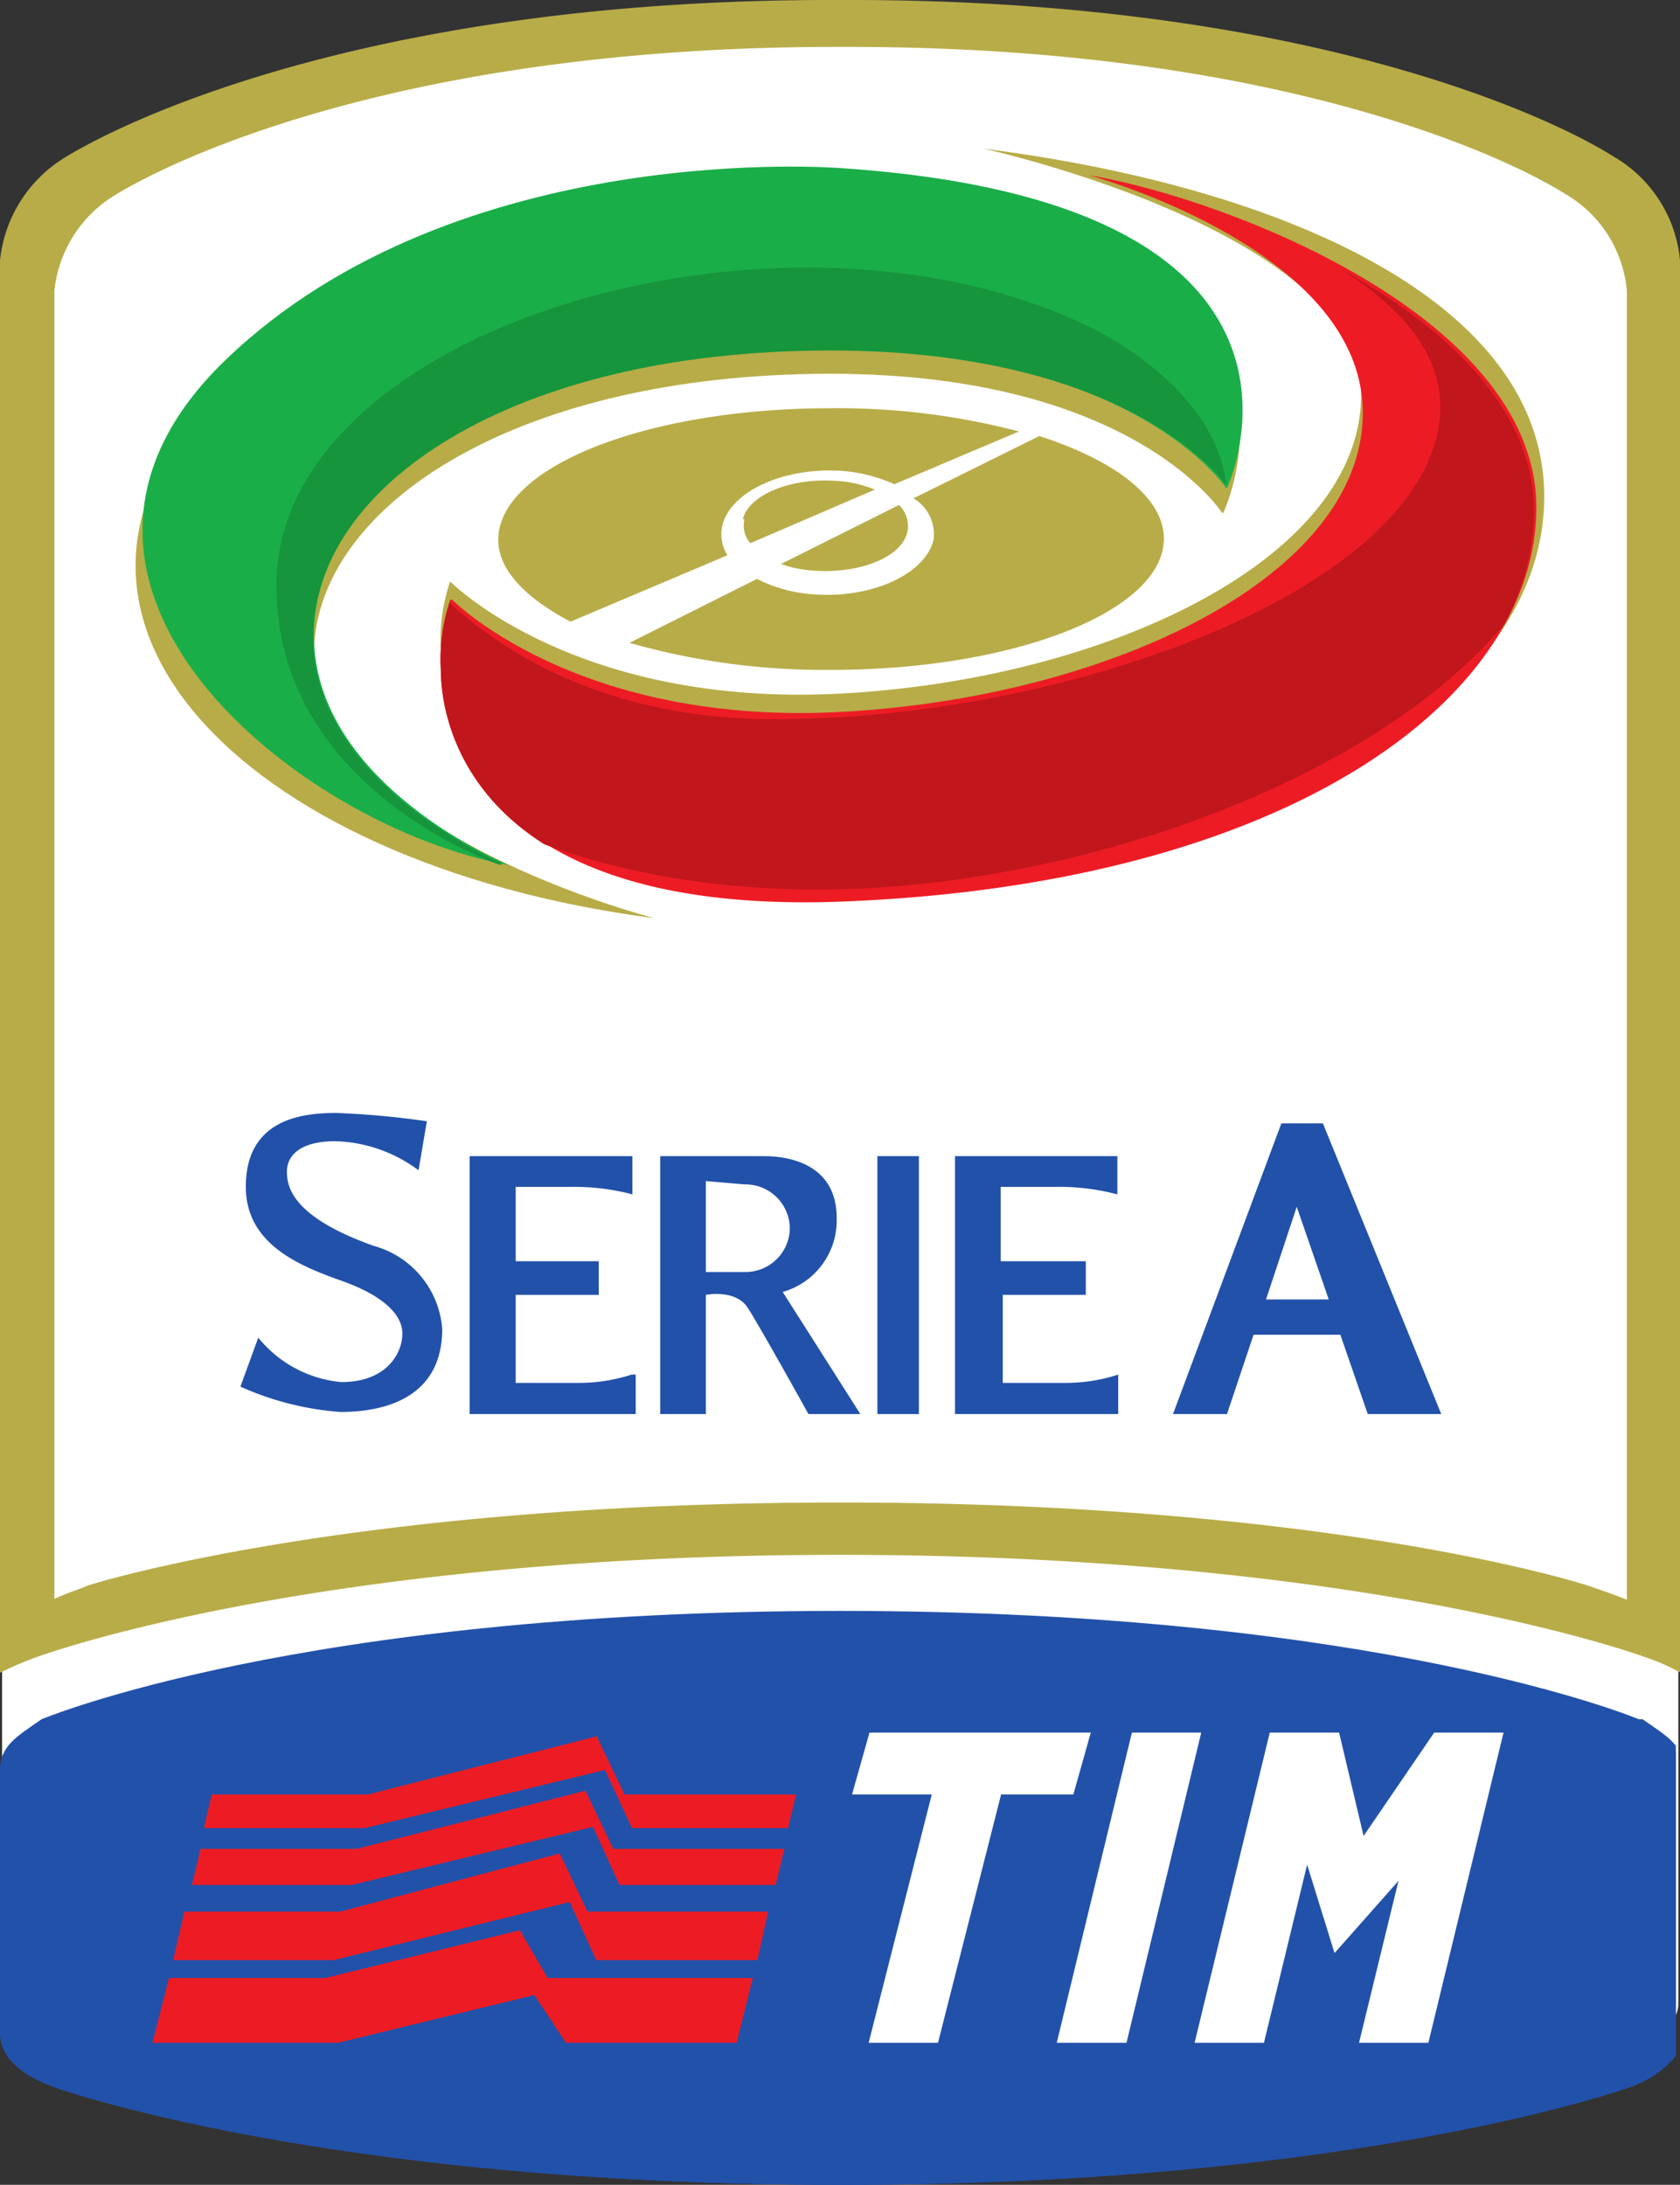 <svg xmlns="http://www.w3.org/2000/svg" xmlns:xlink="http://www.w3.org/1999/xlink" viewBox="0 0 40.46 52.61"><rect x="0" y="0" width="40.46" height="52.61" fill="#333333" stroke="none"/><defs><style>.cls-1{fill:none;}.cls-2{clip-path:url(#clip-path);}.cls-3,.cls-6{fill:#fff;}.cls-15,.cls-4{fill:#2251aa;}.cls-10,.cls-12,.cls-14,.cls-4,.cls-6,.cls-7,.cls-9{fill-rule:evenodd;}.cls-5{clip-path:url(#clip-path-5);}.cls-7{fill:#ed1c24;}.cls-8,.cls-9{fill:#b8ac48;}.cls-10{fill:#1aae48;}.cls-11{clip-path:url(#clip-path-15);}.cls-12{fill:#16953c;}.cls-13{clip-path:url(#clip-path-16);}.cls-14{fill:#c0161c;}</style><clipPath id="clip-path" transform="translate(0)"><rect class="cls-1" width="40.36" height="52.64"/></clipPath><clipPath id="clip-path-5" transform="translate(0)"><path class="cls-1" d="M20.23,52.64c-12.47,0-18.95-2.36-18.95-2.36C.46,50,0,49.55,0,49V42.65c0-.58.41-.81,1-1.21H1s6.19-2.62,19.24-2.62,19.23,2.62,19.23,2.62c.59.4,1,.63,1,1.21V49c0,.58-.65,1.08-1.28,1.31C39.18,50.28,32.7,52.64,20.23,52.64Z"/></clipPath><clipPath id="clip-path-15" transform="translate(0)"><path class="cls-1" d="M12.25,20.87h0C7.2,20-.16,14.07,5.44,8.69,9.8,4.5,16.36,4,19.05,4c.77,0,1.22,0,1.22,0,12.51.86,9.28,7.7,9.28,7.7h0S27.33,8.44,20,8.44c-7.72,0-12.46,3.29-12.46,6.9S12.25,20.87,12.25,20.87Z"/></clipPath><clipPath id="clip-path-16" transform="translate(0)"><path class="cls-1" d="M19.37,21.76c-8.39,0-8.75-4.79-8.75-5.56a4.43,4.43,0,0,1,.22-1.72s2.69,2.74,8.42,2.74l1,0c6.43-.35,12.5-3.25,12.5-7.19h0c0-3.95-6.58-5.73-6.58-5.73,3.32.54,10.76,3.4,10.76,8s-5.89,9.06-16.68,9.48Z"/></clipPath></defs><title>SerieA</title><g id="Layer_2" data-name="Layer 2"><g id="Layer_1-2" data-name="Layer 1"><path class="cls-3" d="M.05,6.88A3.26,3.26,0,0,1,1.64,4.41C3.38,3.39,9.34.57,20,.57h.48c10.65,0,16.64,2.78,18.35,3.84a3.15,3.15,0,0,1,1.59,2.47V48.25c0,.56-.77,1-1.28,1.26,0,0-6.46,2.44-18.91,2.44s-18.9-2.44-18.9-2.44c-.58-.18-1.28-.7-1.28-1.26V6.88" transform="translate(0)"/><g class="cls-2"><path class="cls-4" d="M39.47,41.4s-6.19-2.61-19.24-2.61S1,41.4,1,41.4c-.59.41-1,.64-1,1.22v6.32c0,.58.46,1,1.28,1.31,0,0,6.48,2.36,19,2.36s19-2.36,19-2.36c.63-.23,1.28-.73,1.28-1.31V42.62c0-.58-.41-.81-1-1.22" transform="translate(0)"/></g><g class="cls-2"><g class="cls-5"><path class="cls-4" d="M39.47,41.4s-6.19-2.61-19.24-2.61S1,41.4,1,41.4c-.59.41-1,.64-1,1.22v6.32c0,.58.46,1,1.28,1.31,0,0,6.48,2.36,19,2.36s19-2.36,19-2.36c.63-.23,1.28-.73,1.28-1.31V42.62c0-.58-.41-.81-1-1.22" transform="translate(0)"/></g></g><g class="cls-2"><polyline class="cls-6" points="27.26 41.72 25.45 49.19 27.13 49.19 28.93 41.72"/></g><polyline class="cls-6" points="26.27 41.72 20.94 41.72 20.52 43.21 22.44 43.21 20.92 49.19 22.59 49.19 24.11 43.21 25.85 43.21"/><g class="cls-2"><polyline class="cls-6" points="34.54 41.72 32.84 44.21 32.25 41.72 30.58 41.72 28.77 49.19 30.44 49.19 31.48 44.9 32.14 47.03 33.68 45.29 32.73 49.19 34.4 49.19 36.21 41.72"/></g><g class="cls-2"><polyline class="cls-7" points="15.04 43.21 14.37 41.81 8.86 43.21 5.1 43.21 4.91 44.02 8.78 44.02 14.57 42.62 15.22 44.02 18.98 44.02 19.17 43.21"/></g><g class="cls-2"><polyline class="cls-7" points="14.1 43.12 8.59 44.52 4.83 44.52 4.62 45.39 8.47 45.39 14.28 43.99 14.92 45.39 18.68 45.39 18.89 44.52 14.77 44.52"/></g><g class="cls-2"><polyline class="cls-7" points="13.48 44.63 8.2 46.03 4.44 46.03 4.17 47.2 8.03 47.2 13.72 45.8 14.36 47.2 18.24 47.2 18.5 46.03 14.15 46.03"/></g><g class="cls-2"><polyline class="cls-7" points="12.52 46.48 7.83 47.63 4.07 47.63 3.67 49.19 8.14 49.19 12.87 48.04 13.63 49.19 17.74 49.19 18.13 47.63 13.19 47.63"/></g><path class="cls-8" d="M1.31,7v31.5c.42-.19.56-.21.8-.32,0,0,6.2-2,18.13-2s18,2,18,2c.26.09.56.19.94.34V7a3,3,0,0,0-1.5-2.34c-1.6-1-7.21-3.53-17.2-3.53H20C10,1.15,4.42,3.7,2.8,4.68A3.06,3.06,0,0,0,1.31,7M0,6.27A3.3,3.3,0,0,1,1.6,3.77C3.34,2.72,9.32,0,20,0h.49C31.15,0,37.15,2.69,38.86,3.77a3.23,3.23,0,0,1,1.6,2.5v34a5.05,5.05,0,0,0-.85-.37S33,37.44,20.23,37.44.86,39.91.86,39.91a8,8,0,0,0-.86.37Z" transform="translate(0)"/><g class="cls-2"><path class="cls-9" d="M10.84,14a4.43,4.43,0,0,0-.22,1.72c0,.8.39,5.89,9.65,5.54,10.8-.42,16.92-4.61,16.92-9.3S30.92,4.5,23.69,3.58c0,0,9.09,2,9.09,5.93S26.7,16.35,20.27,16.7,10.84,14,10.84,14" transform="translate(0)"/></g><g class="cls-2"><path class="cls-9" d="M29.46,12.35s3.32-6.86-9.18-7.72c0,0-9.24-.76-14.84,4.62S5.69,20.8,15.76,22.11c0,0-8.07-2.07-8.2-6.22C7.45,12.29,12.3,9,20,9c7.32,0,9.44,3.36,9.44,3.36" transform="translate(0)"/></g><g class="cls-2"><path class="cls-10" d="M29.55,11.75s3.23-6.85-9.27-7.7c0,0-9.24-.77-14.84,4.61s1.77,11.26,6.81,12.17c0,0-4.69-1.93-4.69-5.53S12.3,8.41,20,8.41c7.32,0,9.53,3.34,9.53,3.34" transform="translate(0)"/></g><g class="cls-11"><path class="cls-12" d="M12.05,20.83S6.57,19,6.66,14c.1-6.13,12.11-9.67,19.47-6.18,0,0,3.23,1.42,3.42,4,.24,3-.34,3-.34,3l-17.16,6" transform="translate(0)"/></g><path class="cls-8" d="M18.81,13.58l2.84-1.42a.7.7,0,0,1,.2.66c-.14.6-1.15,1-2.25.92a2.77,2.77,0,0,1-.79-.16m-.92-1.08c.15-.59,1.16-1,2.25-.92a2.83,2.83,0,0,1,.93.21l-3,1.29a.65.65,0,0,1-.14-.58m7.1-2c1.8.58,3,1.47,3,2.47,0,1.74-3.59,3.16-8,3.16a17.14,17.14,0,0,1-4.87-.65l3.07-1.54a3.52,3.52,0,0,0,1.35.37c1.39.11,2.69-.47,2.9-1.3A1,1,0,0,0,22,12ZM12,13c0-1.76,3.58-3.17,8-3.17a17.19,17.19,0,0,1,4.54.56l-3,1.27a3.75,3.75,0,0,0-1.25-.32c-1.39-.1-2.68.48-2.89,1.3a.94.94,0,0,0,.12.73l-3.78,1.6C12.6,14.37,12,13.69,12,13" transform="translate(0)"/><path class="cls-7" d="M10.84,14.45a4.43,4.43,0,0,0-.22,1.72c0,.8.39,5.89,9.65,5.54C31.07,21.29,37,16.8,37,12.22s-7.45-7.44-10.77-8c0,0,6.59,1.78,6.59,5.72s-6.08,6.84-12.51,7.2-9.43-2.71-9.43-2.71" transform="translate(0)"/><g class="cls-13"><path class="cls-14" d="M26.29,4.24S35.15,6,34.67,10.12s-9,7.2-16,7.2-9.43-4.75-9.43-4.75l.45,5.92s3.28,2.93,10,2.93,15-3.15,17.48-7.77S30.59,2.93,30.59,2.93l-4.3,1.31" transform="translate(0)"/></g><path class="cls-15" d="M28.25,34.05l2.61-7h1l2.85,7H32.94l-.66-1.91H30.19l-.64,1.91h-1.3M32,31.29l-.77-2.23-.74,2.23ZM15.31,33.1v.95h-4V27.84h3.92v.92a5.49,5.49,0,0,0-1.51-.18h-1.3v1.79h2v.81h-2V33.3h1.55a4.11,4.11,0,0,0,1.24-.2M17,28.44v2.19h.93a1.07,1.07,0,0,0,1.09-1v-.11a1.07,1.07,0,0,0-1.09-1Zm0,2.74v2.87h-1.1V27.84h2.48c.26,0,1.77,0,1.77,1.49a1.79,1.79,0,0,1-1.3,1.78l1.87,2.94H19.47S18.29,31.92,18,31.48s-1-.3-1-.3m4.13-3.34h1v6.21h-1Zm5.8,5.26v.95H23V27.84h3.91v.92a5.49,5.49,0,0,0-1.51-.18h-1.3v1.79h2.05v.81h-2V33.3h1.54a4.11,4.11,0,0,0,1.24-.2M10.28,27l-.2,1.18a3.51,3.51,0,0,0-2-.7c-.91,0-1.17.39-1.17.73S7,29.29,9,30A2.25,2.25,0,0,1,10.65,32c0,1.65-1.37,2-2.45,2a7.14,7.14,0,0,1-2.41-.61l.43-1.18a2.91,2.91,0,0,0,2,1.07c1.1,0,1.47-.7,1.47-1.17s-.49-.92-1.44-1.26S5.92,30,5.92,28.58c0-1.65,1.38-1.78,2.18-1.78a20.24,20.24,0,0,1,2.18.2" transform="translate(0)"/></g></g></svg>